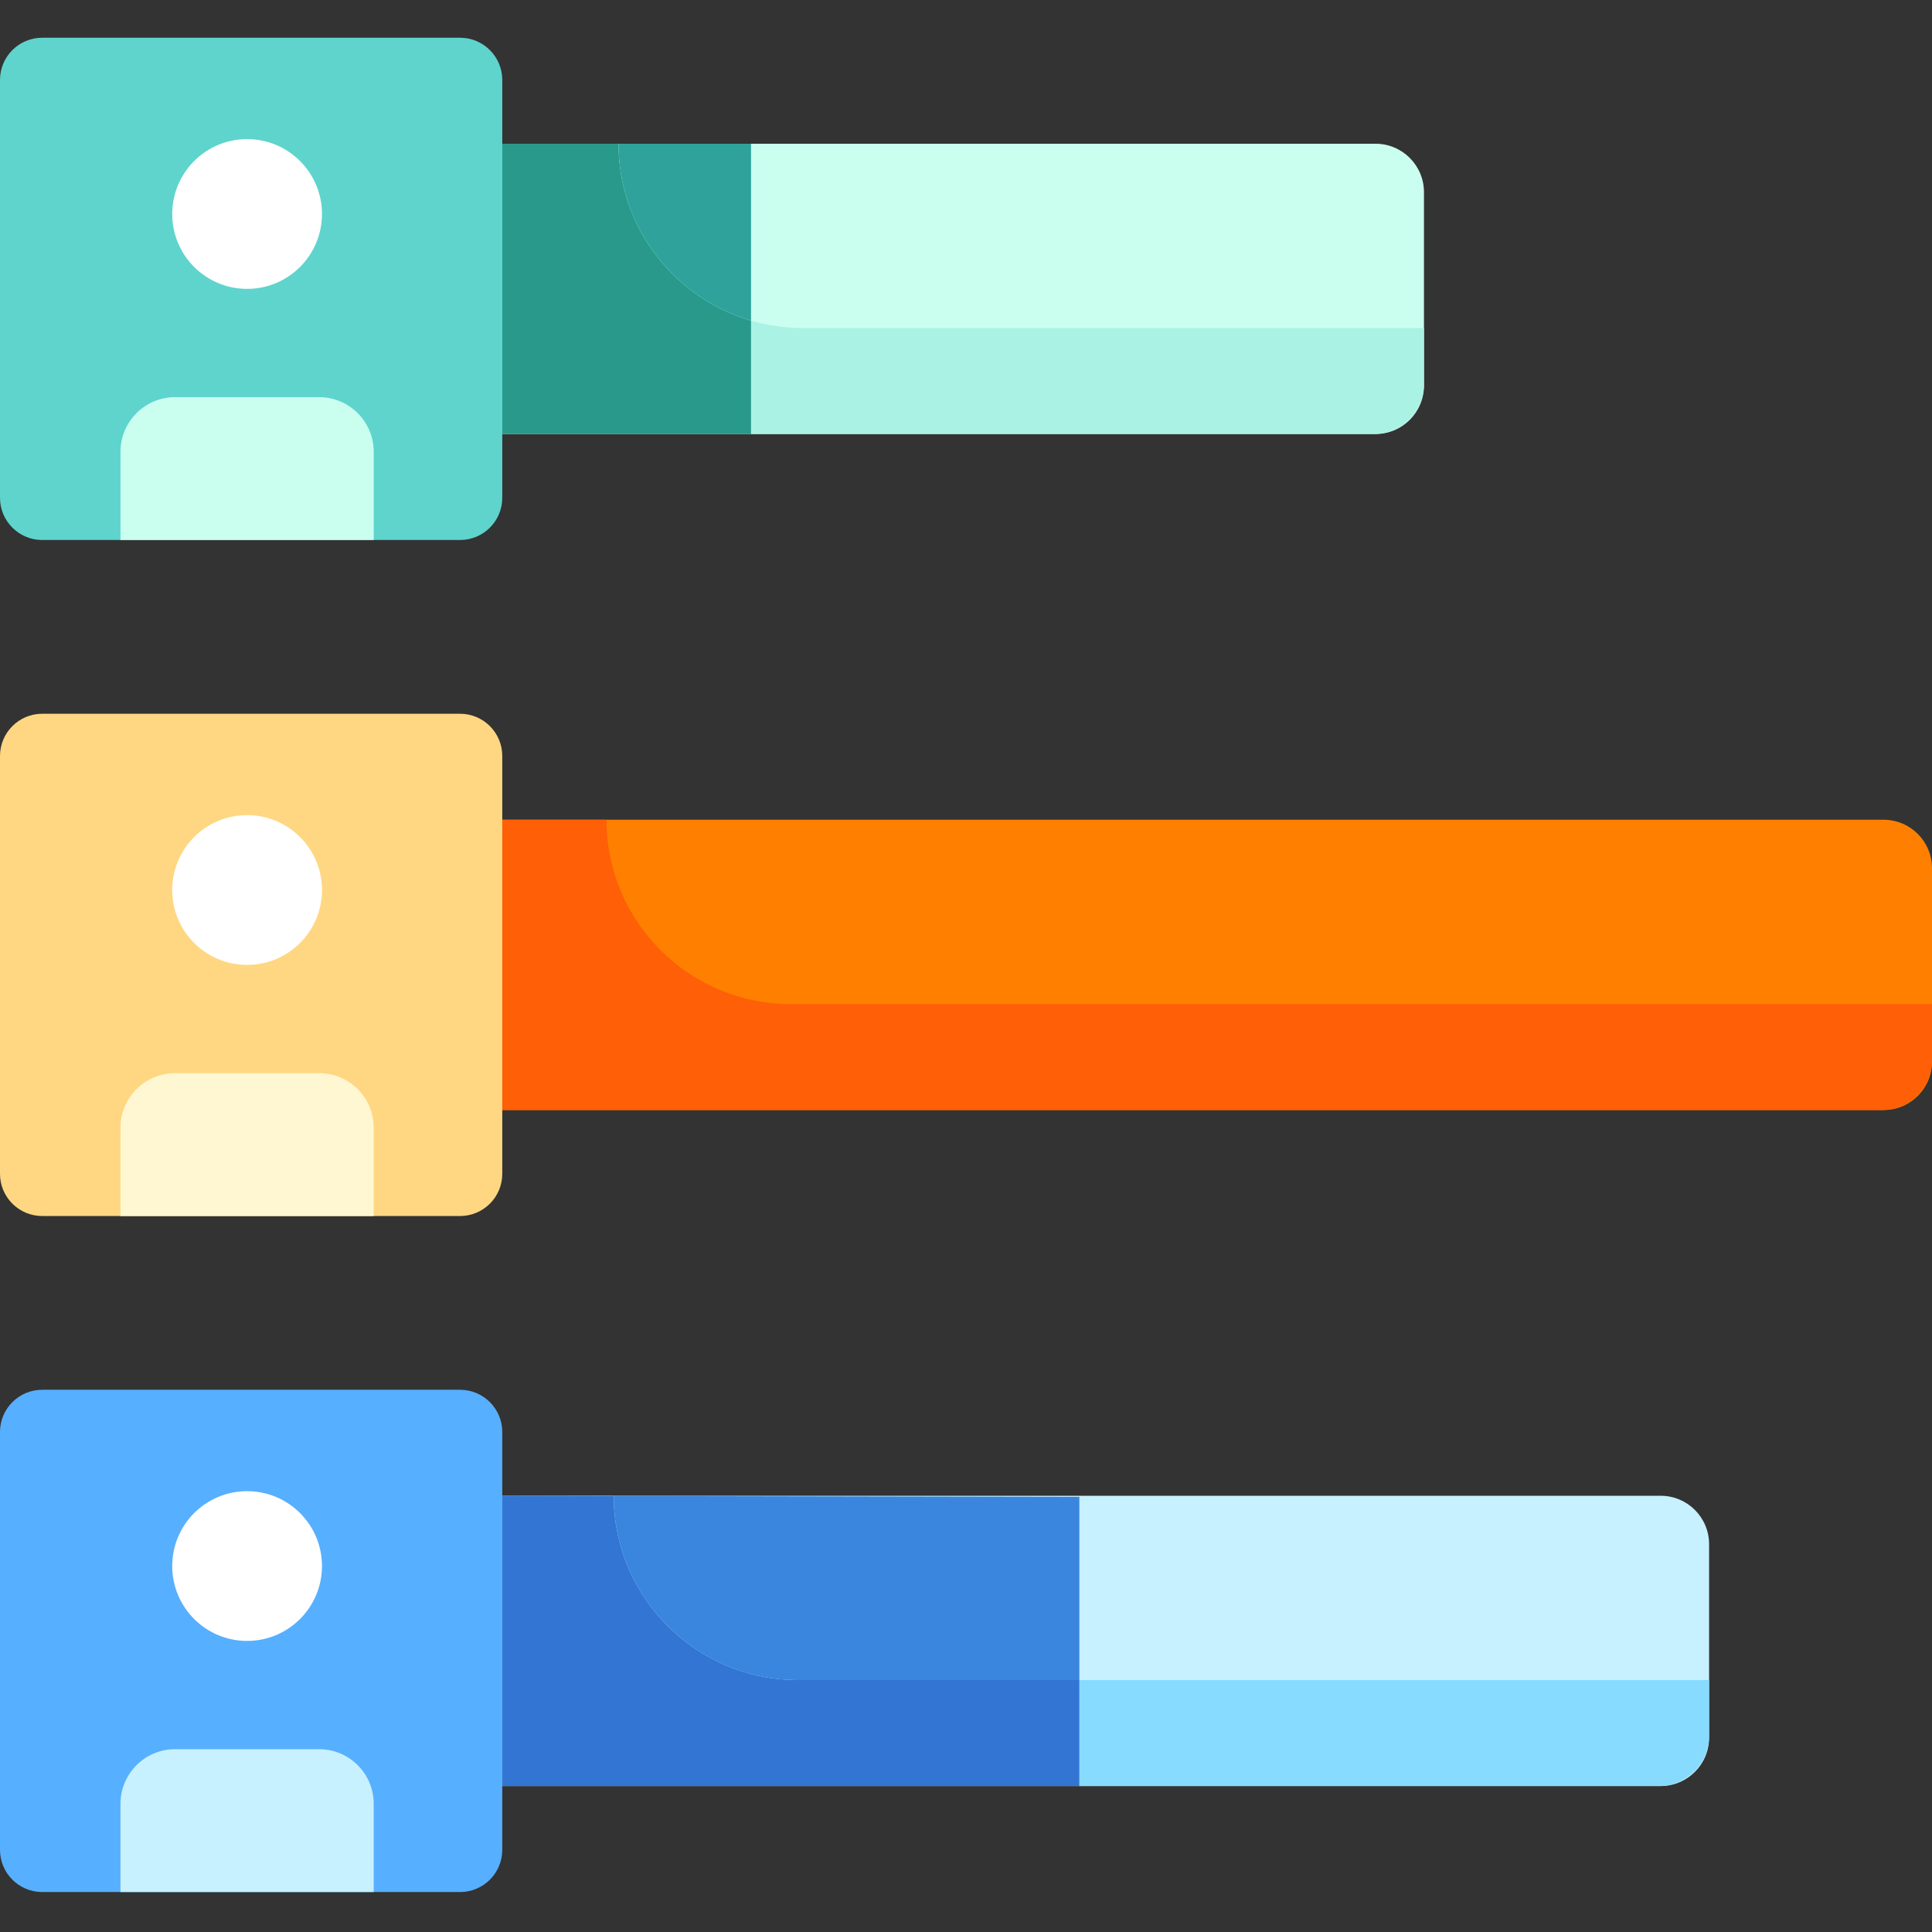 <svg height="512pt" viewBox="0 -10 512.001 512" width="512pt" xmlns="http://www.w3.org/2000/svg"><rect x="0" y="-10" width="512.001" height="512" fill="#333333" stroke="none"/><path d="m364.527 105.02h-241.422v-76.93h241.422c7.094 0 12.84 5.746 12.84 12.84v51.25c0 7.09-5.75 12.84-12.84 12.84zm0 0" fill="#cafff0"/><path d="m377.371 76.926v14.793c0 7.344-5.957 13.297-13.297 13.297h-165.043v-30.047c4.352 1.273 8.949 1.957 13.715 1.957zm0 0" fill="#aaf2e4"/><path d="m121.918 133.105h-110.73c-6.18 0-11.188-5.008-11.188-11.184v-110.734c0-6.18 5.008-11.188 11.188-11.188h110.734c6.176 0 11.184 5.008 11.184 11.188v110.734c0 6.176-5.008 11.184-11.188 11.184zm0 0" fill="#5ed4cd"/><path d="m99.039 133.105h-67.113v-23.379c0-7.992 6.48-14.477 14.477-14.477h38.16c7.996 0 14.477 6.484 14.477 14.477zm0 0" fill="#cafff0"/><path d="m85.328 46.711c0 10.961-8.887 19.844-19.844 19.844-10.961 0-19.844-8.883-19.844-19.844 0-10.961 8.883-19.844 19.844-19.844 10.957 0 19.844 8.883 19.844 19.844zm0 0" fill="#fff"/><path d="m499.16 284.172h-376.055v-76.93h376.055c7.094 0 12.84 5.746 12.84 12.84v51.25c0 7.09-5.746 12.84-12.84 12.84zm0 0" fill="#ff8000"/><path d="m160.727 207.242h-27.621v76.93h365.594c7.348 0 13.301-5.953 13.301-13.297v-14.793h-302.434c-26.973 0-48.84-21.867-48.84-48.84zm0 0" fill="#ff5f06"/><path d="m121.918 312.258h-110.73c-6.18 0-11.188-5.008-11.188-11.184v-110.734c0-6.176 5.008-11.188 11.188-11.188h110.734c6.176 0 11.184 5.008 11.184 11.188v110.734c0 6.176-5.008 11.184-11.188 11.184zm0 0" fill="#ffd782"/><path d="m99.039 312.258h-67.113v-23.379c0-7.996 6.48-14.477 14.477-14.477h38.16c7.996 0 14.477 6.48 14.477 14.477zm0 0" fill="#fff7d2"/><path d="m85.328 225.863c0 10.957-8.887 19.844-19.844 19.844-10.961 0-19.844-8.887-19.844-19.844 0-10.961 8.883-19.844 19.844-19.844 10.957 0 19.844 8.883 19.844 19.844zm0 0" fill="#fff"/><path d="m440.09 463.324h-316.984v-76.93h316.984c7.094 0 12.84 5.746 12.84 12.84v51.25c0 7.09-5.746 12.84-12.84 12.84zm0 0" fill="#c7f1ff"/><path d="m133.105 386.395h29.539v.062zm0 0" fill="#87dbff"/><path d="m452.934 435.234v14.789c0 7.344-5.957 13.301-13.301 13.301h-153.594v-28.09zm0 0" fill="#87dbff"/><path d="m121.918 491.41h-110.73c-6.18 0-11.188-5.008-11.188-11.184v-110.734c0-6.176 5.008-11.188 11.188-11.188h110.734c6.176 0 11.184 5.008 11.184 11.188v110.734c0 6.176-5.008 11.184-11.188 11.184zm0 0" fill="#57afff"/><path d="m99.039 491.41h-67.113v-23.379c0-7.996 6.48-14.477 14.477-14.477h38.16c7.996 0 14.477 6.48 14.477 14.477zm0 0" fill="#c7f1ff"/><path d="m85.328 405.016c0 10.961-8.887 19.844-19.844 19.844-10.961 0-19.844-8.883-19.844-19.844s8.883-19.844 19.844-19.844c10.957 0 19.844 8.883 19.844 19.844zm0 0" fill="#fff"/><path d="m199.031 74.969v30.047h-65.926v-76.926h30.805c0 22.207 14.832 40.953 35.121 46.879zm0 0" fill="#29998b"/><path d="m199.031 28.09v46.879c-20.289-5.926-35.121-24.672-35.121-46.879zm0 0" fill="#2fa39b"/><path d="m286.039 435.234v28.09h-152.934v-76.93l29.539.062c.031 26.941 21.887 48.777 48.836 48.777zm0 0" fill="#3375d3"/><path d="m286.039 386.695v48.539h-74.555c-26.953 0-48.809-21.836-48.84-48.777zm0 0" fill="#3a85dd"/></svg>